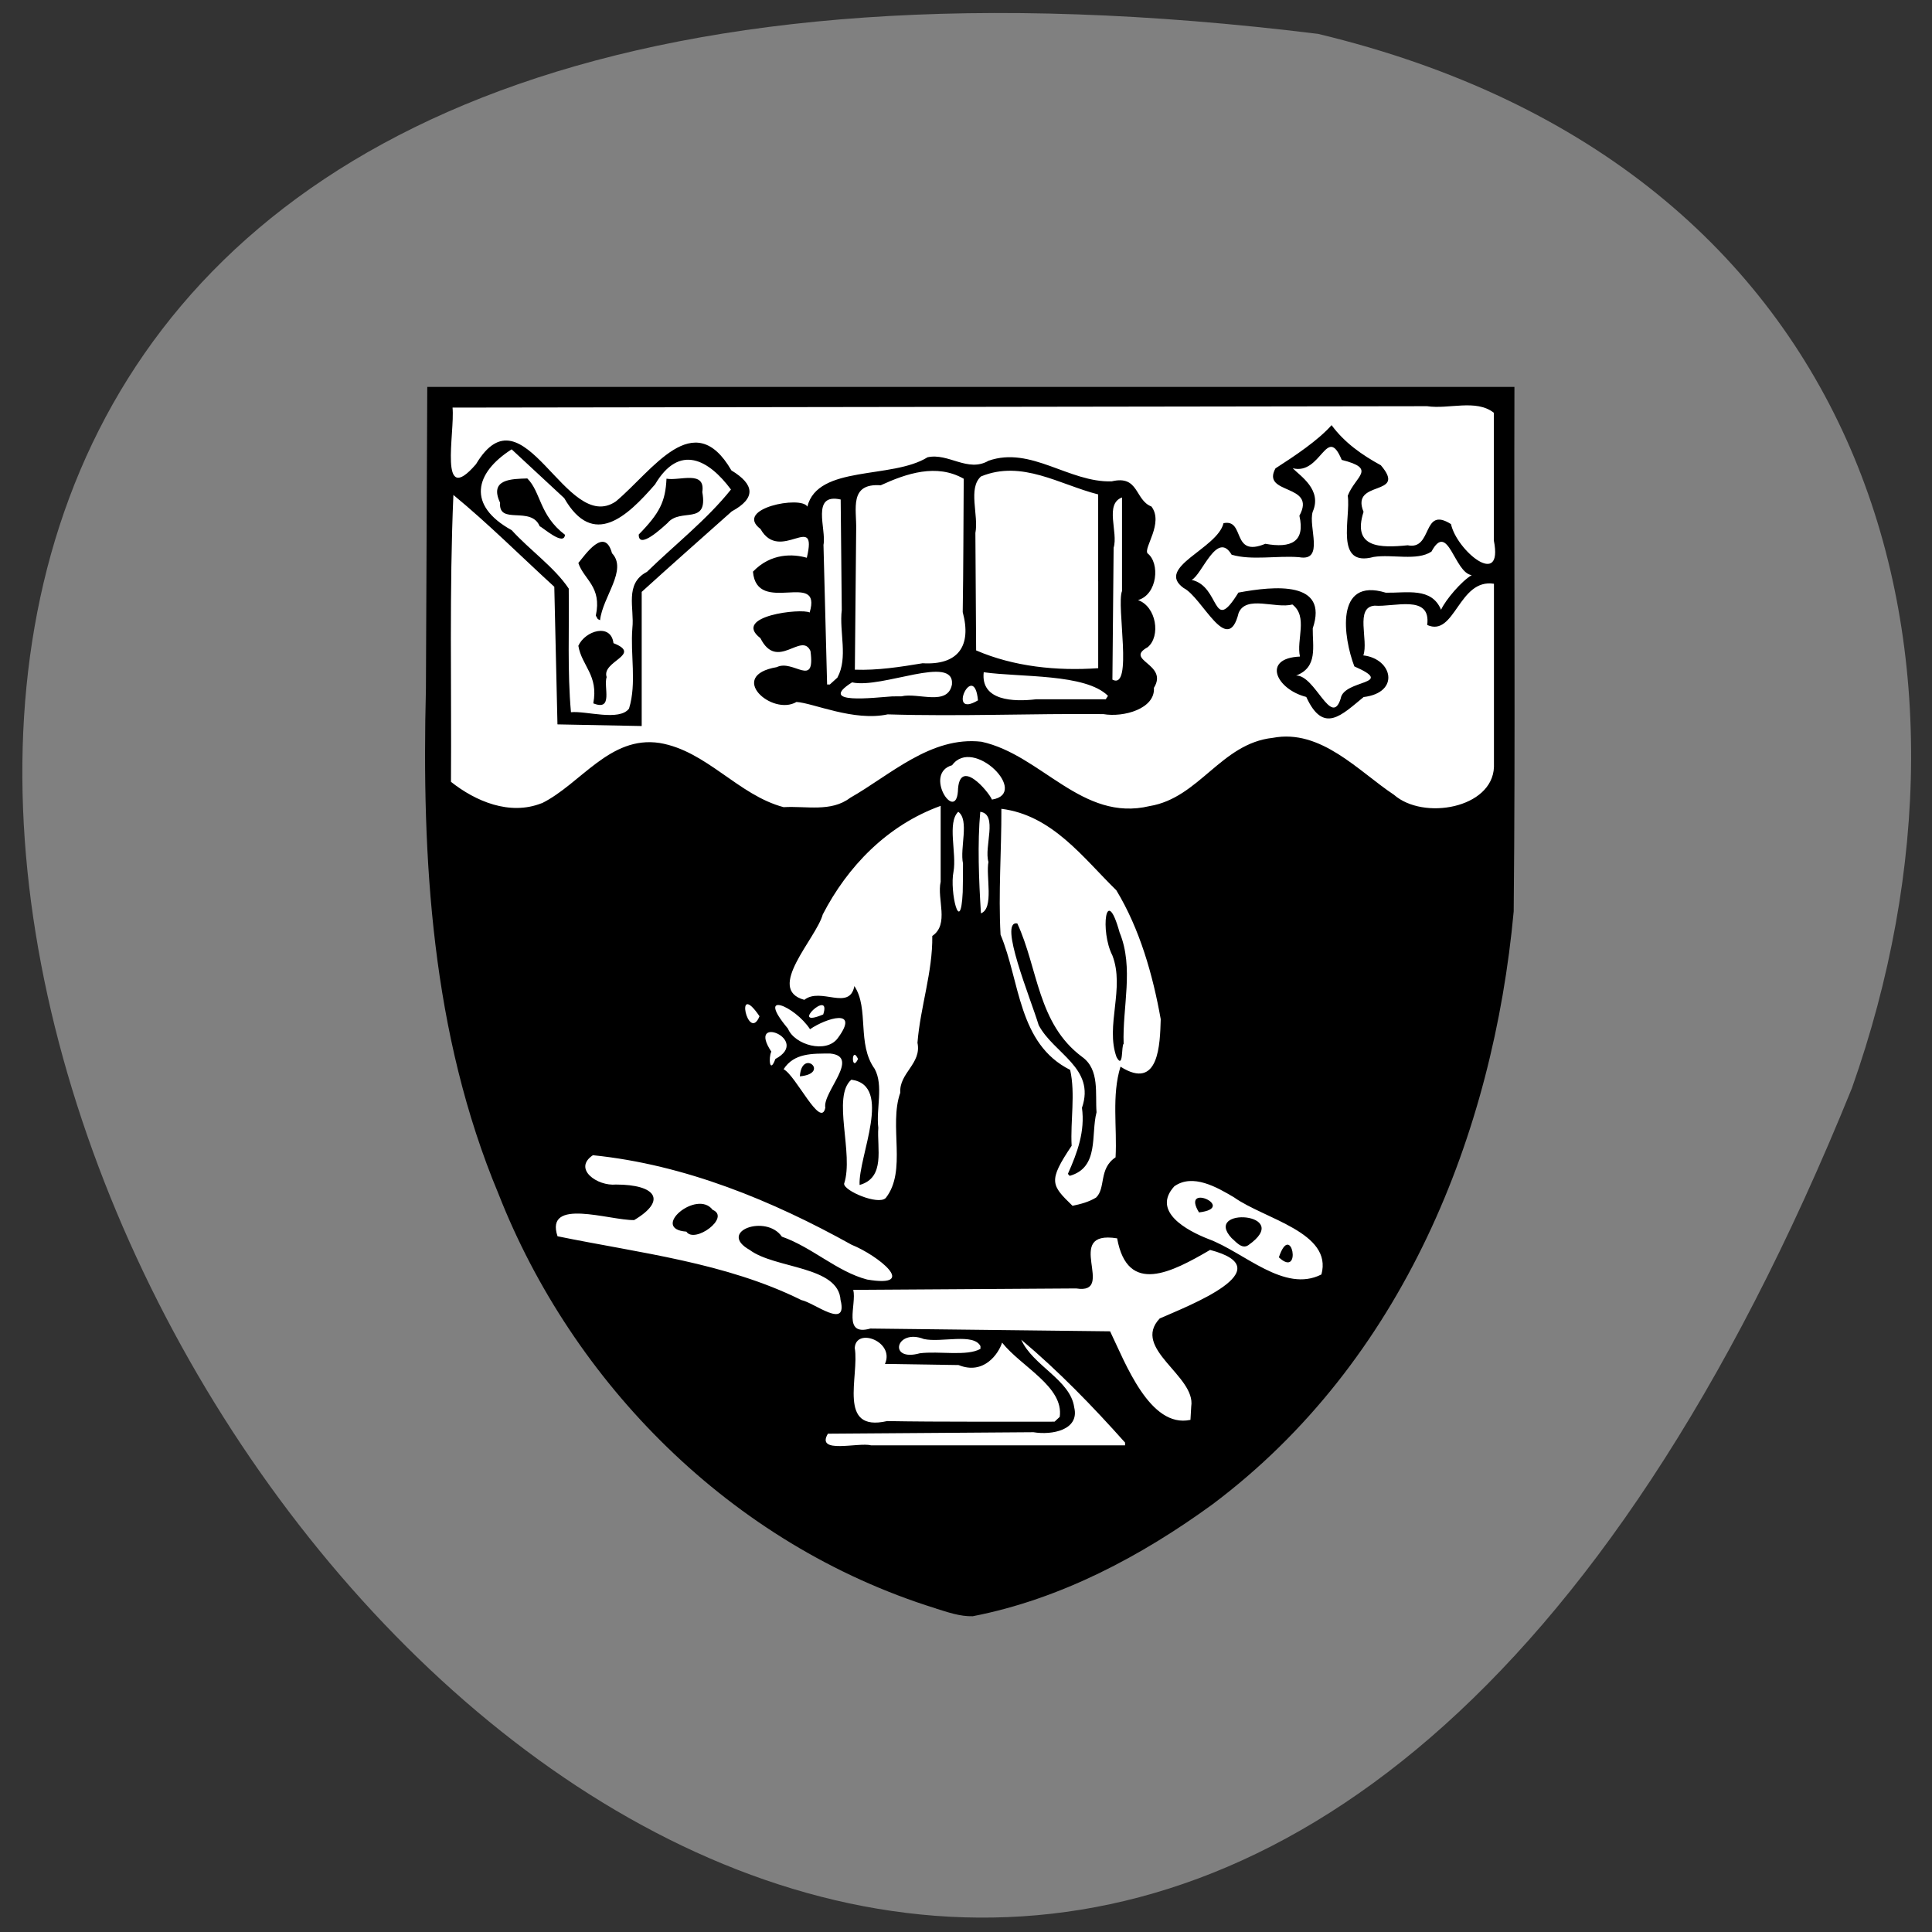 <svg xmlns="http://www.w3.org/2000/svg" viewBox="0 0 256 256"><rect x="0" y="0" width="256" height="256" fill="#333333" stroke="none"/><path d="m 174.65 4.489 c -360.62 -44.46 -61.711 466.7 70.74 139.69 20.313 -57.45 2.679 -122.09 -70.74 -139.69 z" fill="#808080" color="#000"/><g transform="matrix(3.78 0 0 3.52 36.01 48.06)"><path d="m 43.13,1.331 0.133,18.296 -5.392,16.794 -11.446,9.237 H 22.448 L 9.764,34.521 5.744,16.361 5.788,1.251 43.128,1.339 z" fill="#fff" fill-rule="evenodd" stroke="#fff" stroke-width="0.2"/><path d="M 23.282,46.895 C 16.057,44.486 10.525,38.351 7.949,31.292 5.598,25.252 5.253,18.688 5.404,12.272 5.42,8.485 5.435,4.699 5.451,0.912 c 12.705,0 25.41,0 38.11,0 -0.018,6.58 0.035,13.164 -0.026,19.742 C 42.82,29 39.662,37.596 32.969,42.981 c -2.47,1.93 -5.308,3.563 -8.397,4.206 -0.449,0.013 -0.876,-0.152 -1.294,-0.291 z m 6.631,-6.243 c -1.128,-1.36 -2.329,-2.691 -3.64,-3.874 0.397,0.973 1.725,1.513 1.856,2.546 0.194,0.854 -0.78,1.054 -1.429,0.936 -2.402,0.019 -4.804,0.038 -7.205,0.056 -0.435,0.781 1.072,0.313 1.514,0.438 2.968,0 5.935,0 8.903,0 v -0.102 z m 2.318,-1.36 c 0.172,-1.153 -2.109,-2.177 -1.104,-3.314 1.01,-0.479 4.339,-1.851 1.766,-2.58 -1.338,0.837 -2.895,1.728 -3.259,-0.436 -1.942,-0.331 0.009,2.135 -1.436,1.886 -2.605,0.018 -5.21,0.036 -7.814,0.054 0.127,0.558 -0.394,1.755 0.6,1.456 2.801,0.035 5.602,0.069 8.403,0.104 0.532,1.178 1.392,3.664 2.817,3.333 0.009,-0.168 0.018,-0.336 0.027,-0.504 z m -4.61,0.395 c 0.154,-1.139 -1.351,-1.892 -2.02,-2.8 -0.117,0.404 -0.632,1.233 -1.525,0.845 -0.86,-0.014 -1.721,-0.029 -2.581,-0.043 0.354,-0.841 -1.017,-1.392 -1.059,-0.6 0.169,1.057 -0.629,3.185 1.134,2.752 1.957,0.036 3.914,0.017 5.871,0.022 0.058,-0.058 0.117,-0.117 0.175,-0.175 z M 24.843,37.02 c -0.237,-0.504 -1.379,-0.123 -1.984,-0.268 -0.986,-0.411 -1.269,0.873 -0.143,0.537 0.669,-0.094 1.657,0.123 2.127,-0.167 v -0.103 z m -4.904,-1.729 c -0.067,-1.298 -2.293,-1.176 -3.185,-1.892 -1.147,-0.694 0.574,-1.361 1.128,-0.5 1.058,0.396 1.934,1.318 2.988,1.614 1.829,0.33 0.379,-0.91 -0.543,-1.309 -2.769,-1.654 -5.844,-3.02 -9.07,-3.371 -0.712,0.512 0.153,1.173 0.81,1.104 1.4,10e-4 1.797,0.596 0.636,1.338 -0.866,0.015 -3.139,-0.86 -2.686,0.609 2.881,0.634 5.895,0.989 8.548,2.402 0.456,0.099 1.628,1.132 1.376,0.006 z M 14.534,32.71 c -1.289,-0.103 0.366,-1.609 0.921,-0.821 0.642,0.286 -0.635,1.288 -0.921,0.821 z m 22.261,1.612 c 0.402,-1.582 -1.992,-2.086 -3.059,-2.9 -0.603,-0.385 -1.451,-0.912 -2.098,-0.418 -0.801,0.943 0.433,1.664 1.197,1.984 1.256,0.497 2.658,2.045 3.959,1.334 z m -1.492,-0.645 c 0.44,-1.406 0.827,0.827 0,0 z m -1.657,-0.725 c -1.028,-1.193 2.214,-0.958 0.587,0.267 -0.23,0.172 -0.452,-0.15 -0.587,-0.267 z m -1.142,-0.966 c -0.659,-1.155 1.364,-0.175 0,0 z m -3.612,-0.555 c 0.356,-0.359 0.085,-1.088 0.687,-1.519 0.058,-1.132 -0.141,-2.329 0.173,-3.412 1.355,0.925 1.384,-0.864 1.41,-1.787 -0.274,-1.656 -0.732,-3.392 -1.556,-4.853 -1.163,-1.22 -2.243,-2.828 -4.03,-3.067 0.006,1.576 -0.109,3.174 -0.029,4.737 0.689,1.763 0.611,4.107 2.44,5.091 0.189,0.908 0.005,1.912 0.052,2.857 -0.834,1.336 -0.718,1.478 0.031,2.259 0.285,-0.063 0.57,-0.144 0.819,-0.306 z m -0.985,-0.895 c 0.335,-0.804 0.606,-1.605 0.494,-2.488 0.483,-1.499 -0.991,-2.04 -1.517,-3.111 -0.287,-1.016 -1.423,-3.953 -0.75,-3.83 0.733,1.696 0.706,3.779 2.279,5.03 0.615,0.477 0.447,1.384 0.499,2.08 -0.206,0.83 0.107,2.079 -0.943,2.393 l -0.061,-0.075 z m 1.707,-4.395 c -0.401,-1.18 0.3,-2.591 -0.148,-3.832 -0.43,-0.894 -0.234,-2.751 0.255,-0.859 0.508,1.327 0.094,2.805 0.141,4.189 -0.086,0.059 -10e-4,0.987 -0.248,0.501 z m -8.095,5.308 c 0.758,-1.027 0.103,-2.731 0.513,-3.968 -0.045,-0.745 0.755,-1.092 0.603,-1.881 0.1,-1.353 0.536,-2.66 0.519,-4.02 0.606,-0.443 0.156,-1.382 0.294,-2.044 0,-0.951 0,-1.902 0,-2.854 -1.879,0.729 -3.27,2.291 -4.133,4.088 -0.233,0.911 -2.02,2.819 -0.646,3.214 0.58,-0.49 1.579,0.434 1.755,-0.518 0.524,0.854 0.079,2.175 0.711,3.118 0.315,0.627 0.046,1.493 0.127,2.216 -0.052,0.767 0.259,1.879 -0.656,2.153 -0.052,-1.064 1.183,-3.749 -0.289,-3.963 -0.691,0.637 0.097,2.788 -0.254,3.917 -0.003,0.271 1.187,0.81 1.454,0.542 z m -2.115,-3.402 c -0.104,-0.587 1.247,-1.925 0.175,-2.041 -0.632,0 -1.272,-0.021 -1.637,0.59 0.432,0.235 1.302,2.261 1.462,1.451 z m -0.892,-1.183 c 0.067,-1.069 1.082,-0.109 0,0 z M 17.654,26.21 c 1.275,-0.732 -1.029,-1.713 -0.143,-0.277 -0.102,0.238 -0.058,0.861 0.143,0.277 z m 2.898,0 c -0.24,-0.543 -0.24,0.543 0,0 z M 19.84,25.428 c 0.798,-1.157 -0.409,-0.755 -0.971,-0.338 -0.532,-0.873 -1.932,-1.506 -0.775,-0.023 0.233,0.616 1.345,0.951 1.746,0.361 z m -2.742,-0.826 c -0.899,-1.416 -0.396,1.029 0,0 z m 2.233,-0.068 c 0.31,-1.02 -1.255,0.567 0,0 z m 4.9,-5.679 c -0.117,-0.589 0.232,-1.643 -0.167,-1.95 -0.396,0.41 -0.049,1.567 -0.166,2.254 -0.143,0.758 0.248,2.477 0.323,0.771 0.009,-0.358 0.01,-0.717 0.01,-1.075 z m 0.892,-0.062 c -0.163,-0.562 0.344,-1.794 -0.287,-1.888 -0.101,1.171 -0.05,2.584 0.024,3.823 0.467,-0.186 0.166,-1.411 0.263,-1.935 z M 9.465,16.585 c 1.368,-0.727 2.383,-2.556 4.132,-2.27 1.649,0.297 2.752,1.964 4.346,2.416 0.794,-0.051 1.661,0.197 2.332,-0.351 1.408,-0.858 2.829,-2.33 4.604,-2.112 2.109,0.495 3.519,3.033 5.895,2.422 1.74,-0.308 2.502,-2.357 4.314,-2.568 1.692,-0.349 3.01,1.262 4.249,2.142 1.031,0.973 3.451,0.509 3.506,-1.044 0,-2.3 0,-4.599 0,-6.899 -1.243,-0.206 -1.363,2.02 -2.34,1.552 0.142,-1.17 -1.159,-0.666 -1.843,-0.727 -0.702,0.054 -0.205,1.307 -0.396,1.872 1.022,0.125 1.304,1.4 0.01,1.568 -0.771,0.676 -1.407,1.412 -2.01,-0.004 -1.058,-0.289 -1.568,-1.46 -0.221,-1.52 C 35.909,10.427 36.335,9.559 35.776,9.101 35.192,9.272 34.151,8.735 33.892,9.423 33.507,11.096 32.624,8.836 31.965,8.482 30.955,7.703 33.15,7.004 33.363,6.041 34.134,5.869 33.622,7.355 34.829,6.817 35.738,6.994 36.232,6.74 36.023,5.76 36.645,4.54 34.672,4.984 35.184,3.978 c 0.684,-0.473 1.495,-1.055 1.967,-1.627 0.454,0.661 1.064,1.121 1.727,1.51 0.956,1.202 -1.082,0.521 -0.606,1.753 -0.409,1.37 0.595,1.362 1.546,1.259 0.891,0.197 0.492,-1.496 1.519,-0.797 0.203,1 1.842,2.456 1.502,0.617 0,-1.603 0,-3.205 0,-4.808 C 42.218,1.359 41.263,1.761 40.497,1.637 29.112,1.655 17.726,1.672 6.337,1.69 6.424,2.641 5.828,5.481 7.16,3.819 c 1.675,-3.01 3.152,2.689 4.904,1.401 1.29,-1.158 2.729,-3.612 4.049,-1.165 0.806,0.524 0.876,1.039 0.012,1.542 -1.055,1.01 -2.112,2.01 -3.157,3.03 0,1.684 0,3.367 0,5.05 C 11.984,13.656 10.999,13.636 10.015,13.615 9.978,11.888 9.941,10.162 9.904,8.435 8.728,7.28 7.602,6.07 6.367,4.978 6.222,8.575 6.304,12.177 6.282,15.777 c 0.86,0.733 2.059,1.281 3.176,0.806 z m 12.13,-3.348 c -1.194,0.278 -2.615,-0.429 -3.202,-0.466 -0.854,0.542 -2.455,-0.988 -0.69,-1.311 0.579,-0.309 1.36,0.816 1.181,-0.607 -0.312,-0.744 -1.165,0.779 -1.755,-0.484 -1.015,-0.838 1.448,-1.134 1.726,-0.965 0.457,-1.631 -1.852,0.139 -1.987,-1.538 0.636,-0.714 1.421,-0.668 1.888,-0.523 0.395,-1.789 -0.935,0.226 -1.624,-1.084 -0.951,-0.77 1.434,-1.269 1.642,-0.841 0.369,-1.58 2.963,-1.023 4.214,-1.858 0.735,-0.174 1.408,0.586 2.139,0.13 1.489,-0.557 2.815,0.824 4.315,0.777 0.96,-0.249 0.807,0.703 1.395,0.947 0.437,0.624 -0.284,1.556 -0.137,1.763 0.441,0.361 0.351,1.547 -0.334,1.759 0.644,0.243 0.802,1.366 0.338,1.774 -0.836,0.497 0.742,0.626 0.219,1.529 0.051,0.784 -1.058,1.122 -1.773,0.989 -2.518,-0.026 -5.03,0.094 -7.552,0.01 z m 3.161,-0.527 c -0.136,-1.542 -1.132,0.727 0,0 z m -2.685,-0.151 c 0.589,-0.152 1.625,0.386 1.773,-0.448 0.09,-1.15 -2.455,0.176 -3.502,-0.078 -1.255,0.851 0.81,0.569 1.409,0.528 l 0.32,-0.002 z m 7.243,-0.018 c -0.792,-0.845 -3.058,-0.692 -4.357,-0.889 -0.11,1.08 1.046,1.118 1.837,1.018 0.813,0 1.627,0 2.44,0 l 0.063,-0.102 0.016,-0.026 z M 19.83,11.85 C 20.208,11.099 19.888,10.143 19.981,9.309 19.968,7.923 19.956,6.536 19.943,5.15 18.888,4.897 19.45,6.272 19.34,6.857 c 0.042,1.752 0.085,3.504 0.127,5.256 h 0.096 l 0.268,-0.262 z m 9.975,-3.258 c 0,-1.173 0,-2.347 0,-3.52 -0.621,0.25 -0.126,1.313 -0.294,1.893 -0.014,1.655 -0.029,3.31 -0.043,4.965 0.736,0.415 0.13,-2.805 0.338,-3.337 z m -6.998,2.721 c 1.263,0.083 1.732,-0.657 1.414,-1.925 0.025,-1.674 0.024,-3.348 0.035,-5.02 -0.956,-0.584 -2.01,-0.196 -2.91,0.246 -1.118,-0.085 -0.841,0.899 -0.86,1.665 -0.015,1.759 -0.031,3.518 -0.046,5.277 0.797,0.03 1.585,-0.102 2.367,-0.241 z m 6.162,-3.085 c 0,-1.09 0,-2.18 0,-3.27 -1.356,-0.37 -2.67,-1.311 -4.107,-0.677 -0.467,0.447 -0.076,1.456 -0.197,2.129 0.009,1.473 0.017,2.947 0.026,4.42 1.312,0.61 2.826,0.78 4.279,0.669 0,-1.09 0,-2.18 0,-3.27 z m -4.917,7.914 c 0.031,-1.335 1.075,0.002 1.194,0.304 1.342,-0.228 -0.658,-2.39 -1.397,-1.294 -1.01,0.308 0.118,2.163 0.203,0.99 z M 12.526,13.011 c 0.271,-0.95 0.039,-2.025 0.115,-3.02 0.077,-0.744 -0.288,-1.672 0.51,-2.117 0.984,-1.029 2.096,-1.959 2.946,-3.1 C 15.319,3.649 14.289,3.033 13.436,4.581 12.456,5.791 11.27,7.001 10.252,5.098 9.636,4.487 9.023,3.873 8.409,3.261 7.106,4.153 6.838,5.372 8.411,6.305 c 0.632,0.748 1.501,1.397 1.999,2.198 0.02,1.551 -0.05,3.107 0.078,4.654 0.528,-0.059 1.704,0.353 2.039,-0.141 z m -1.255,-0.189 c 0.187,-1.063 -0.403,-1.404 -0.524,-2.165 0.239,-0.573 1.145,-0.865 1.231,-0.1 1.033,0.436 -0.428,0.676 -0.239,1.277 -0.117,0.365 0.247,1.297 -0.468,0.989 z M 11.359,9.521 C 11.58,8.428 10.945,8.173 10.747,7.54 10.993,7.223 11.669,6.153 11.927,7.172 12.481,7.798 11.599,8.81 11.508,9.693 L 11.429,9.651 11.359,9.521 z M 9.393,6.158 C 9.09,5.375 7.94,6.127 8.004,5.272 7.61,4.371 8.417,4.376 8.958,4.357 c 0.48,0.51 0.417,1.385 1.32,2.12 C 10.246,6.923 9.494,6.193 9.393,6.158 z m 3.471,0.31 C 13.6,5.661 13.8,5.226 13.837,4.366 c 0.468,0.09 1.371,-0.333 1.255,0.504 0.213,1.279 -0.759,0.573 -1.218,1.164 -0.174,0.169 -1.018,1.021 -1.01,0.435 z m 24.607,6.169 c 0.12,-0.726 1.968,-0.501 0.478,-1.205 C 37.568,10.361 37.252,8.066 39.052,8.658 39.795,8.673 40.656,8.444 40.989,9.3 41.149,8.924 41.698,8.229 42.063,7.997 41.449,7.909 41.237,5.944 40.652,7.111 40.145,7.472 39.279,7.202 38.629,7.311 37.24,7.715 37.832,5.845 37.718,5.008 37.987,4.261 38.755,3.995 37.507,3.659 c -0.53,-1.367 -0.72,0.587 -1.718,0.314 0.263,0.291 1.038,0.809 0.702,1.634 -0.17,0.561 0.429,1.892 -0.48,1.714 -0.771,-0.066 -1.67,0.13 -2.364,-0.094 -0.513,-0.933 -1.042,0.771 -1.402,0.949 1.024,0.243 0.711,2.09 1.64,0.478 1.274,-0.255 3.17,-0.445 2.606,1.346 -0.009,0.682 0.188,1.463 -0.582,1.776 0.673,-0.011 1.233,1.986 1.563,0.863 z"/></g></svg>